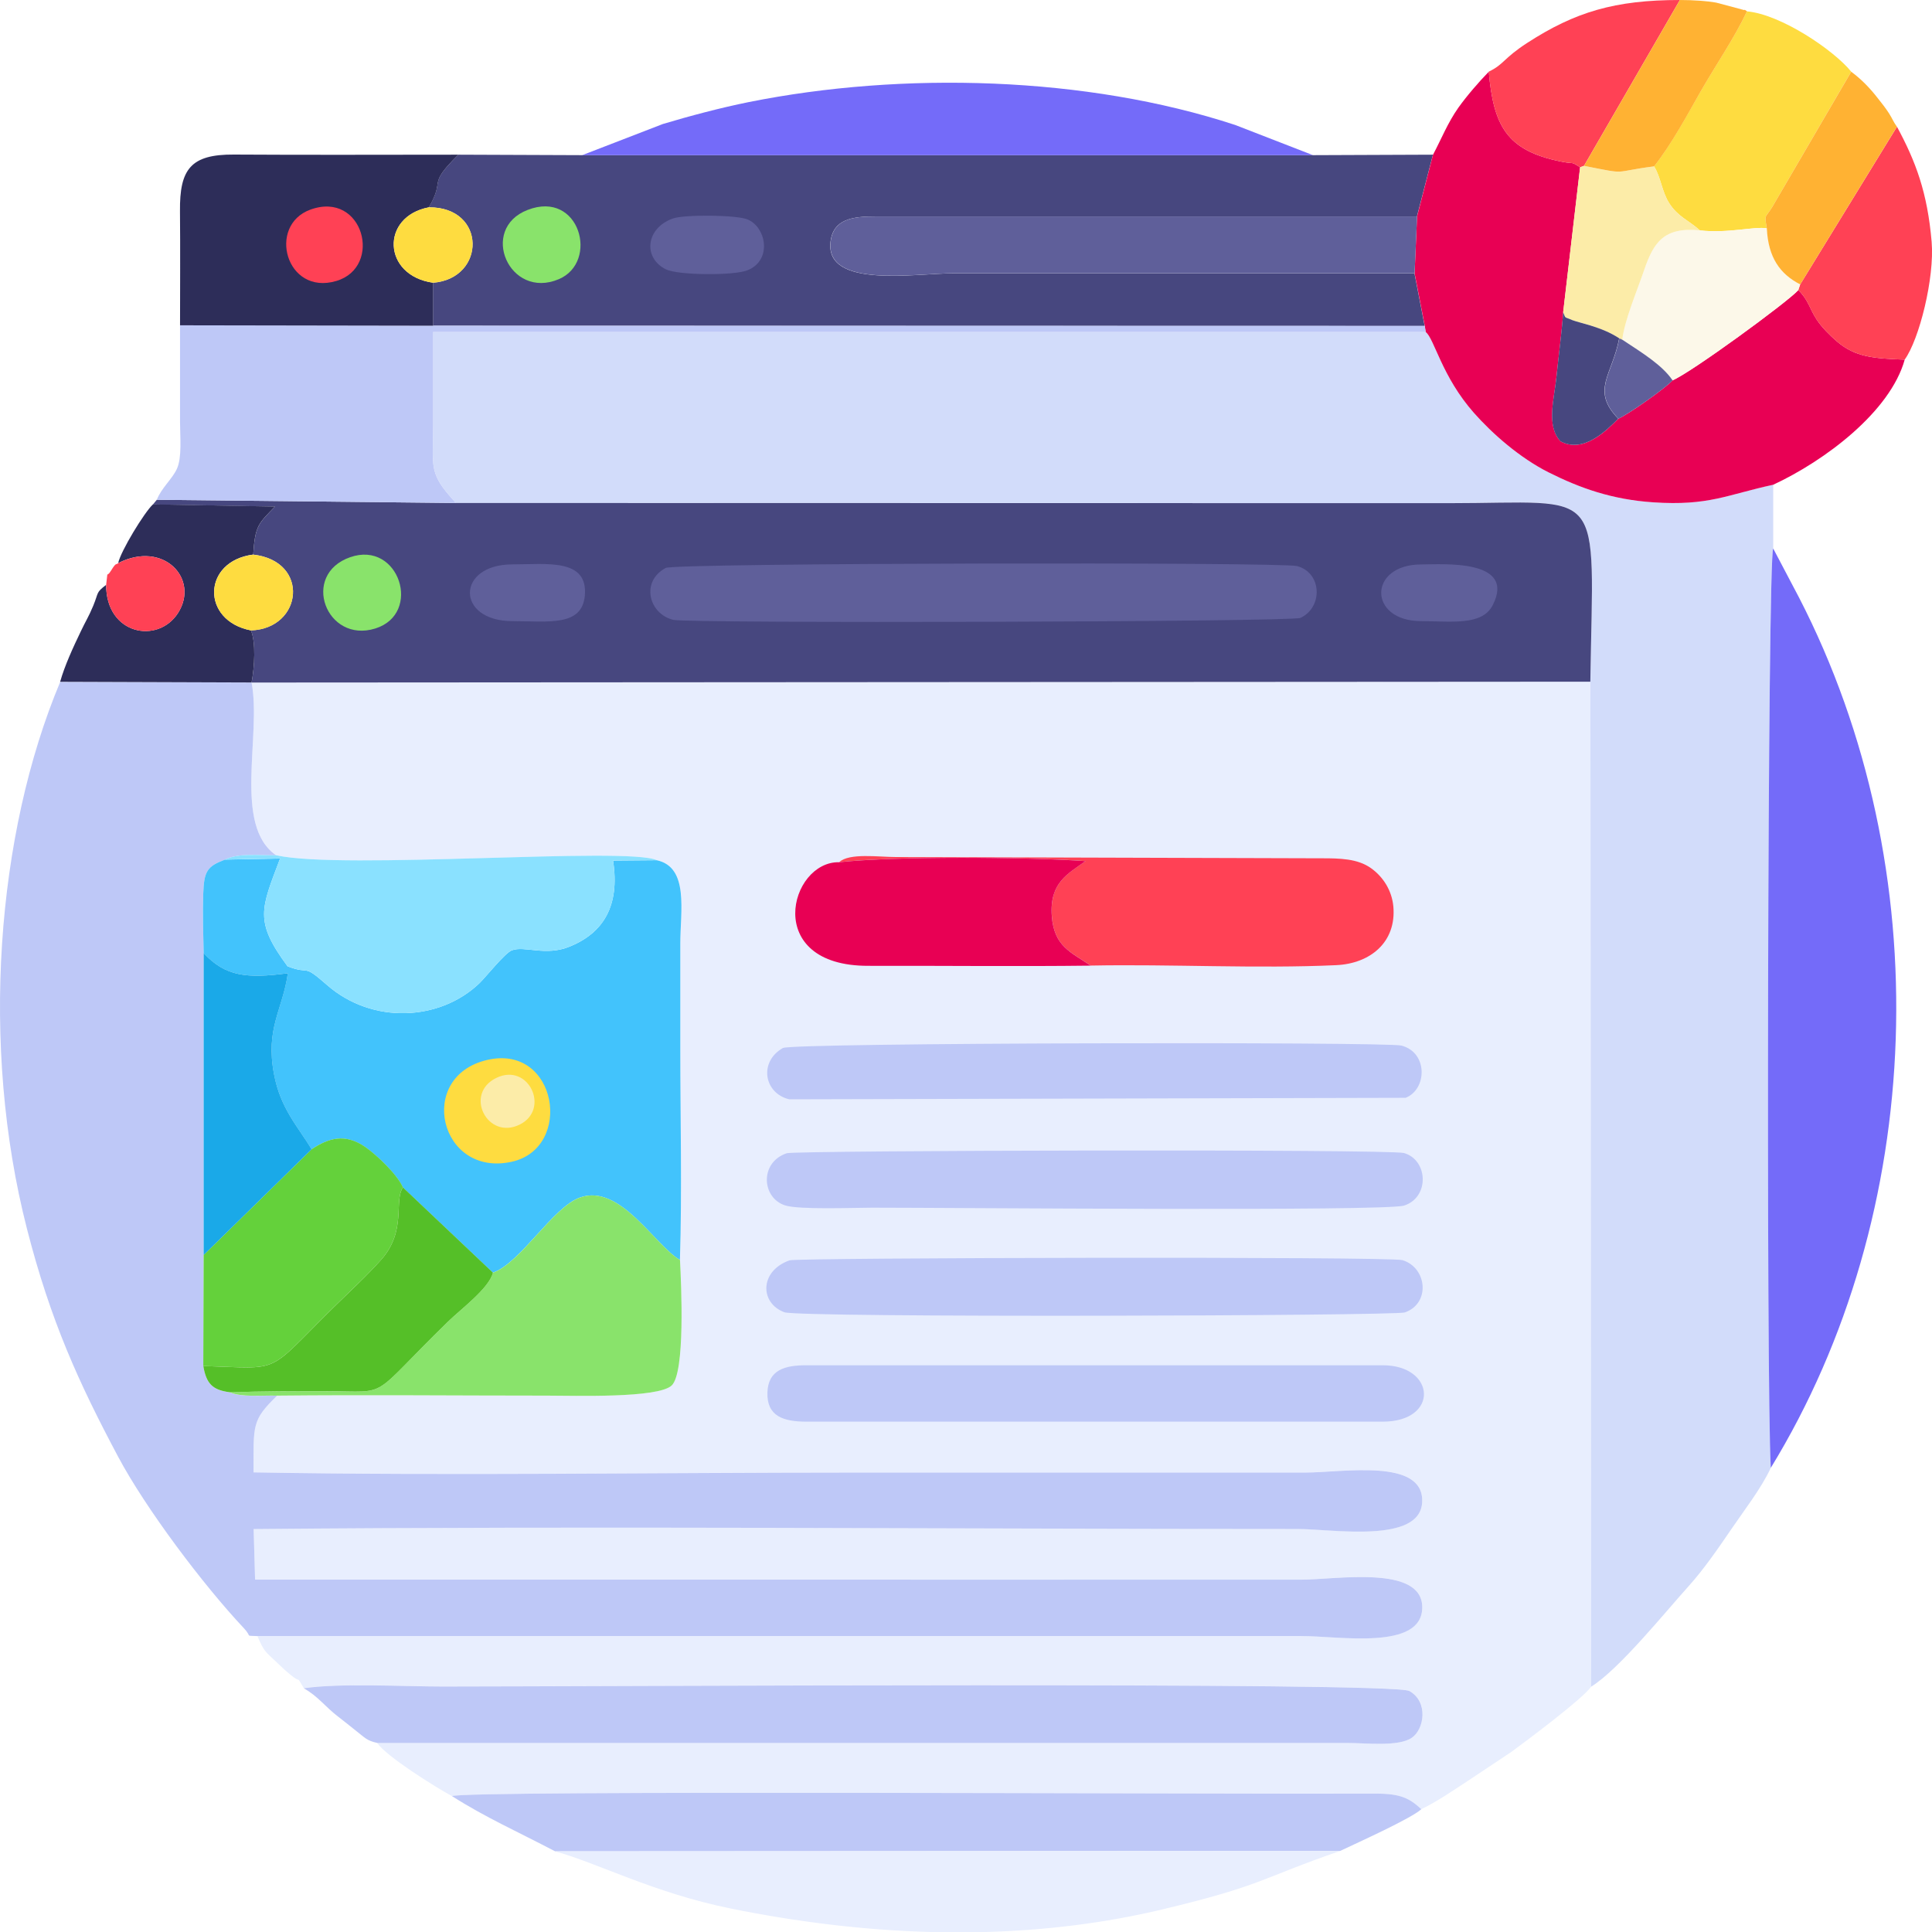 <svg width="32" height="32" viewBox="0 0 32 32" fill="none" xmlns="http://www.w3.org/2000/svg">
<g clip-path="url(#clip0_4869_12684)">
<path fill-rule="evenodd" clip-rule="evenodd" d="M4.575 14.166C5.675 14.413 10.385 14.021 10.878 14.247C11.416 14.364 11.268 15.093 11.268 15.625C11.268 16.208 11.268 16.791 11.268 17.375C11.268 18.527 11.299 19.721 11.263 20.869C11.285 21.295 11.349 22.731 11.125 22.946C10.901 23.161 9.512 23.116 9.067 23.116C7.576 23.116 6.08 23.101 4.59 23.115C4.167 23.524 4.2 23.605 4.2 24.386C7.489 24.444 10.832 24.389 14.127 24.389H21.62C22.239 24.389 23.584 24.144 23.556 24.874C23.53 25.575 22.067 25.323 21.492 25.323C15.761 25.323 9.902 25.272 4.201 25.325L4.224 26.162L21.556 26.163C22.128 26.163 23.558 25.912 23.557 26.622C23.556 27.34 22.182 27.097 21.556 27.097H4.263C4.381 27.371 4.388 27.346 4.598 27.547C4.678 27.623 4.708 27.654 4.796 27.727C5.013 27.91 4.888 27.718 5.032 27.962C5.636 27.873 6.685 27.933 7.337 27.933C9.799 27.933 23.065 27.852 23.343 28.007C23.664 28.186 23.59 28.641 23.384 28.782C23.163 28.934 22.621 28.868 22.324 28.868H6.248C6.389 29.086 7.214 29.602 7.486 29.749C7.715 29.649 20.243 29.719 22.776 29.708C23.194 29.707 23.342 29.782 23.541 29.966C23.818 29.832 24.077 29.649 24.309 29.499L25.033 29.017C25.286 28.831 26.216 28.137 26.354 27.937L26.342 11.29L4.167 11.304C4.334 12.18 3.853 13.672 4.575 14.165V14.166Z" fill="#E8EEFE"/>
<path fill-rule="evenodd" clip-rule="evenodd" d="M7.55 8.331L23.99 8.333C26.612 8.333 26.392 7.977 26.342 11.29L26.354 27.937C26.815 27.652 27.575 26.708 27.976 26.264C28.226 25.985 28.463 25.64 28.678 25.325C28.884 25.022 29.174 24.65 29.33 24.312C29.252 23.008 29.276 9.244 29.37 9.084V8.028C28.604 8.194 28.305 8.382 27.382 8.32C26.7 8.273 26.173 8.086 25.646 7.821C25.177 7.586 24.723 7.191 24.413 6.839C23.878 6.233 23.756 5.609 23.614 5.499H7.174C7.174 6.02 7.175 6.541 7.174 7.062C7.173 7.68 7.106 7.822 7.448 8.213L7.55 8.331H7.55Z" fill="#D2DCFA"/>
<path fill-rule="evenodd" clip-rule="evenodd" d="M4.263 27.098H21.556C22.182 27.098 23.556 27.342 23.557 26.623C23.558 25.913 22.128 26.164 21.556 26.164L4.225 26.163L4.201 25.326C9.902 25.274 15.761 25.325 21.492 25.325C22.067 25.325 23.53 25.576 23.556 24.875C23.584 24.145 22.239 24.39 21.62 24.39H14.127C10.832 24.39 7.489 24.445 4.2 24.387C4.2 23.606 4.167 23.525 4.59 23.117C4.331 23.111 3.992 23.146 3.81 23.062C3.519 23.024 3.417 22.92 3.367 22.626L3.373 20.787L3.373 15.787C3.366 15.473 3.355 15.121 3.366 14.809C3.378 14.428 3.43 14.35 3.726 14.238C3.949 14.126 4.27 14.17 4.575 14.167C3.853 13.673 4.335 12.181 4.167 11.305L0.997 11.295C-0.06 13.811 -0.33 17.323 0.446 20.351C0.837 21.878 1.303 22.899 1.956 24.127C2.412 24.983 3.361 26.247 4.041 26.97C4.182 27.12 4.046 27.087 4.263 27.099V27.098Z" fill="#BEC8F7"/>
<path fill-rule="evenodd" clip-rule="evenodd" d="M4.194 9.186C5.14 9.294 5.015 10.412 4.156 10.441C4.24 10.641 4.216 11.046 4.167 11.305L26.341 11.291C26.392 7.978 26.612 8.334 23.989 8.334L7.549 8.331L2.597 8.278L2.533 8.356L4.554 8.391C4.285 8.672 4.226 8.697 4.194 9.187V9.186Z" fill="#47477F"/>
<path fill-rule="evenodd" clip-rule="evenodd" d="M7.102 3.434C8.062 3.426 8.052 4.613 7.173 4.683V5.395L23.597 5.399L23.428 4.527C20.882 4.527 18.337 4.527 15.791 4.527C15.169 4.527 13.672 4.783 13.755 4.011C13.797 3.624 14.125 3.584 14.507 3.585H23.469L23.734 2.562L21.747 2.57L9.642 2.57L7.592 2.562C7.058 3.091 7.387 2.946 7.102 3.434H7.102Z" fill="#47477F"/>
<path fill-rule="evenodd" clip-rule="evenodd" d="M3.372 15.787C3.734 16.174 4.087 16.21 4.767 16.12C4.678 16.738 4.394 17.027 4.538 17.794C4.647 18.368 4.941 18.667 5.16 19.036C5.435 18.854 5.713 18.762 6.055 19.002C6.233 19.127 6.574 19.445 6.673 19.668L8.164 21.08C8.622 20.919 9.157 19.992 9.608 19.834C10.273 19.601 10.842 20.625 11.262 20.869C11.298 19.721 11.268 18.528 11.268 17.375C11.268 16.792 11.268 16.209 11.268 15.626C11.268 15.094 11.416 14.364 10.878 14.248L10.154 14.254C10.272 15.016 9.983 15.455 9.437 15.678C9.032 15.844 8.69 15.659 8.476 15.741C8.364 15.784 8.046 16.183 7.945 16.281C7.292 16.912 6.166 16.972 5.416 16.314C4.993 15.943 5.157 16.157 4.763 16.005C4.207 15.254 4.324 15.056 4.639 14.22L3.726 14.238C3.43 14.35 3.378 14.428 3.366 14.809C3.355 15.121 3.366 15.473 3.373 15.787L3.372 15.787Z" fill="#42C3FC"/>
<path fill-rule="evenodd" clip-rule="evenodd" d="M29.33 24.312C31.905 20.106 32.117 14.395 29.797 9.896L29.37 9.085C29.276 9.245 29.252 23.008 29.33 24.313V24.312Z" fill="#746BF9"/>
<path fill-rule="evenodd" clip-rule="evenodd" d="M23.735 2.562L23.471 3.585L23.43 4.527L23.599 5.399L23.614 5.499C23.757 5.609 23.878 6.233 24.413 6.839C24.724 7.191 25.178 7.586 25.646 7.822C26.174 8.087 26.701 8.274 27.382 8.32C28.305 8.382 28.604 8.194 29.37 8.029C30.224 7.632 31.306 6.822 31.548 5.957C31.045 5.937 30.732 5.919 30.426 5.656C30.311 5.558 30.171 5.417 30.092 5.296C29.969 5.109 29.956 4.972 29.786 4.805C29.61 5.002 28.003 6.177 27.703 6.3C27.573 6.439 26.963 6.868 26.804 6.935C26.604 7.134 26.23 7.514 25.848 7.31C25.605 7.052 25.745 6.597 25.779 6.249C25.815 5.897 25.869 5.507 25.891 5.172L26.172 2.77C26.003 2.664 26.093 2.724 25.856 2.676C24.951 2.495 24.737 2.078 24.659 1.188C24.504 1.346 24.295 1.587 24.154 1.785C23.975 2.04 23.874 2.302 23.735 2.563L23.735 2.562Z" fill="#E80054"/>
<path fill-rule="evenodd" clip-rule="evenodd" d="M6.248 28.869H22.324C22.62 28.869 23.163 28.935 23.384 28.783C23.59 28.642 23.663 28.187 23.343 28.008C23.064 27.853 9.799 27.934 7.337 27.934C6.685 27.934 5.636 27.874 5.031 27.963C5.271 28.097 5.385 28.27 5.607 28.438C5.718 28.522 5.767 28.566 5.89 28.662C6.046 28.783 6.076 28.832 6.248 28.868V28.869Z" fill="#BEC8F7"/>
<path fill-rule="evenodd" clip-rule="evenodd" d="M9.195 30.664L22.197 30.657C22.497 30.516 23.376 30.118 23.542 29.966C23.343 29.782 23.195 29.706 22.776 29.708C20.243 29.719 7.716 29.649 7.486 29.749C8.047 30.106 8.564 30.333 9.195 30.664L9.195 30.664Z" fill="#BEC8F7"/>
<path fill-rule="evenodd" clip-rule="evenodd" d="M2.598 8.278L7.55 8.331L7.447 8.213C7.106 7.823 7.172 7.681 7.174 7.062C7.175 6.541 7.174 6.021 7.174 5.499H23.613L23.598 5.398L7.174 5.395L2.982 5.388C2.982 5.925 2.981 6.462 2.982 7C2.983 7.247 3.015 7.576 2.931 7.763C2.855 7.932 2.67 8.086 2.598 8.277L2.598 8.278Z" fill="#BEC8F7"/>
<path fill-rule="evenodd" clip-rule="evenodd" d="M22.197 30.657L9.195 30.665C9.878 30.849 10.825 31.351 12.093 31.609C13.174 31.829 14.288 31.969 15.407 32H16.331C17.315 31.972 18.295 31.854 19.251 31.626C20.939 31.223 20.869 31.114 22.197 30.658L22.197 30.657Z" fill="#E8EEFE"/>
<path fill-rule="evenodd" clip-rule="evenodd" d="M2.982 5.388L7.174 5.395V4.683C6.332 4.565 6.3 3.586 7.103 3.434C7.388 2.946 7.059 3.091 7.592 2.562C6.354 2.562 5.115 2.568 3.876 2.56C3.158 2.555 2.974 2.802 2.981 3.498C2.987 4.127 2.982 4.758 2.982 5.387V5.388Z" fill="#2D2D59"/>
<path fill-rule="evenodd" clip-rule="evenodd" d="M10.879 14.247C10.385 14.02 5.676 14.412 4.576 14.166C4.27 14.169 3.949 14.126 3.727 14.237L4.639 14.219C4.324 15.055 4.207 15.254 4.763 16.005C5.158 16.157 4.993 15.942 5.416 16.314C6.166 16.972 7.293 16.912 7.945 16.281C8.047 16.182 8.364 15.783 8.476 15.74C8.691 15.659 9.032 15.843 9.438 15.677C9.984 15.454 10.273 15.015 10.154 14.253L10.878 14.247H10.879Z" fill="#8AE1FF"/>
<path fill-rule="evenodd" clip-rule="evenodd" d="M8.165 21.079C8.102 21.338 7.626 21.69 7.419 21.892C6.084 23.194 6.487 23.045 5.416 23.043C4.892 23.041 4.331 23.043 3.811 23.061C3.992 23.145 4.332 23.11 4.591 23.116C6.08 23.101 7.576 23.116 9.067 23.116C9.512 23.116 10.902 23.162 11.126 22.947C11.35 22.731 11.285 21.296 11.263 20.869C10.843 20.625 10.273 19.601 9.609 19.834C9.157 19.992 8.623 20.919 8.165 21.08V21.079Z" fill="#89E36B"/>
<path fill-rule="evenodd" clip-rule="evenodd" d="M11.027 9.407C10.606 9.63 10.746 10.171 11.154 10.267C11.412 10.327 21.396 10.303 21.541 10.234C21.92 10.053 21.892 9.482 21.483 9.376C21.22 9.307 11.184 9.323 11.027 9.407Z" fill="#5F5F9A"/>
<path fill-rule="evenodd" clip-rule="evenodd" d="M13.032 19.101C12.577 19.252 12.614 19.844 13.007 19.966C13.239 20.039 14.146 20.003 14.448 20.003C15.795 20.003 22.949 20.066 23.256 19.968C23.682 19.831 23.654 19.213 23.255 19.098C23.02 19.03 13.175 19.054 13.032 19.101H13.032Z" fill="#BEC8F7"/>
<path fill-rule="evenodd" clip-rule="evenodd" d="M13.078 20.875C12.577 21.052 12.583 21.584 12.992 21.735C13.244 21.827 23.099 21.796 23.268 21.738C23.696 21.589 23.638 20.997 23.229 20.872C23.02 20.809 13.202 20.831 13.078 20.875H13.078Z" fill="#BEC8F7"/>
<path fill-rule="evenodd" clip-rule="evenodd" d="M13.358 23.547H22.902C23.843 23.547 23.782 22.613 22.902 22.613H13.358C13.011 22.613 12.723 22.682 12.711 23.064C12.699 23.456 12.973 23.547 13.358 23.547Z" fill="#BEC8F7"/>
<path fill-rule="evenodd" clip-rule="evenodd" d="M9.643 2.57L21.747 2.57L20.459 2.07C17.993 1.26 14.947 1.18 12.401 1.691C11.934 1.785 11.412 1.924 10.979 2.054L9.643 2.57Z" fill="#746BF9"/>
<path fill-rule="evenodd" clip-rule="evenodd" d="M12.969 17.357C12.562 17.588 12.655 18.109 13.072 18.208L23.282 18.183C23.638 18.042 23.655 17.432 23.211 17.318C22.957 17.253 13.124 17.27 12.969 17.358V17.357Z" fill="#BEC8F7"/>
<path fill-rule="evenodd" clip-rule="evenodd" d="M18.065 15.993C19.399 15.967 20.817 16.047 22.133 15.986C22.694 15.96 23.132 15.607 23.078 15.011C23.053 14.75 22.911 14.523 22.706 14.378C22.485 14.222 22.195 14.215 21.879 14.216L14.831 14.195C14.555 14.195 14.065 14.124 13.9 14.28C14.837 14.179 17 14.193 17.98 14.262C17.694 14.47 17.38 14.615 17.422 15.173C17.459 15.68 17.742 15.771 18.065 15.993V15.993Z" fill="#FF4155"/>
<path fill-rule="evenodd" clip-rule="evenodd" d="M23.43 4.526L23.471 3.585H14.509C14.127 3.584 13.799 3.624 13.757 4.01C13.674 4.782 15.171 4.526 15.793 4.526C18.339 4.526 20.884 4.526 23.43 4.526Z" fill="#5F5F9A"/>
<path fill-rule="evenodd" clip-rule="evenodd" d="M5.161 19.035L3.373 20.786L3.367 22.625C4.689 22.666 4.387 22.776 5.517 21.661C5.784 21.398 6.063 21.145 6.309 20.87C6.742 20.384 6.518 19.898 6.674 19.666C6.575 19.444 6.234 19.126 6.056 19.001C5.713 18.761 5.436 18.853 5.161 19.035V19.035Z" fill="#64D13B"/>
<path fill-rule="evenodd" clip-rule="evenodd" d="M18.065 15.994C17.741 15.772 17.459 15.68 17.421 15.173C17.38 14.615 17.693 14.471 17.979 14.263C16.999 14.194 14.836 14.18 13.9 14.281C13.075 14.263 12.623 16.001 14.381 15.997C15.607 15.994 16.839 16.009 18.065 15.994L18.065 15.994Z" fill="#E80054"/>
<path fill-rule="evenodd" clip-rule="evenodd" d="M27.396 2.755C27.508 2.934 27.526 3.178 27.648 3.367C27.794 3.593 27.964 3.645 28.156 3.816C28.63 3.868 29.063 3.746 29.263 3.782C29.223 3.537 29.233 3.623 29.353 3.43L30.662 1.187C30.373 0.83 29.498 0.238 28.935 0.188C28.719 0.642 28.429 1.059 28.168 1.514C27.936 1.918 27.685 2.387 27.397 2.755L27.396 2.755Z" fill="#FEDC40"/>
<path fill-rule="evenodd" clip-rule="evenodd" d="M3.367 22.625C3.417 22.919 3.519 23.024 3.811 23.061C4.331 23.042 4.892 23.041 5.416 23.042C6.487 23.045 6.084 23.194 7.419 21.892C7.626 21.689 8.102 21.338 8.165 21.079L6.674 19.667C6.518 19.898 6.742 20.385 6.309 20.87C6.063 21.145 5.784 21.399 5.517 21.662C4.387 22.776 4.689 22.667 3.367 22.625V22.625Z" fill="#55BF28"/>
<path fill-rule="evenodd" clip-rule="evenodd" d="M1.957 9.327C2.711 8.943 3.309 9.591 2.948 10.154C2.614 10.674 1.756 10.513 1.758 9.687C1.585 9.82 1.639 9.803 1.544 10.034C1.469 10.215 1.417 10.29 1.338 10.458C1.213 10.718 1.07 11.027 0.996 11.293L4.167 11.304C4.216 11.045 4.24 10.64 4.156 10.441C3.326 10.281 3.348 9.293 4.194 9.185C4.225 8.697 4.285 8.671 4.554 8.39L2.533 8.354C2.391 8.486 2 9.126 1.957 9.327L1.957 9.327Z" fill="#2D2D59"/>
<path fill-rule="evenodd" clip-rule="evenodd" d="M3.373 20.787L5.161 19.036C4.942 18.667 4.647 18.368 4.539 17.794C4.394 17.027 4.679 16.738 4.768 16.12C4.087 16.21 3.734 16.174 3.373 15.787L3.373 20.787H3.373Z" fill="#1AA9E8"/>
<path fill-rule="evenodd" clip-rule="evenodd" d="M29.817 4.711L29.785 4.804C29.955 4.972 29.968 5.109 30.091 5.296C30.171 5.417 30.311 5.557 30.425 5.656C30.731 5.918 31.044 5.937 31.547 5.957C31.788 5.626 32.045 4.601 31.994 4.004C31.924 3.19 31.733 2.679 31.42 2.099L29.817 4.711L29.817 4.711Z" fill="#FF4155"/>
<path fill-rule="evenodd" clip-rule="evenodd" d="M24.658 1.187C24.737 2.077 24.95 2.495 25.856 2.676C26.093 2.724 26.002 2.664 26.172 2.77L26.236 2.747L27.824 0C26.747 0 26.087 0.198 25.295 0.711C24.896 0.97 24.913 1.065 24.658 1.187Z" fill="#FF4155"/>
<path fill-rule="evenodd" clip-rule="evenodd" d="M28.157 3.816C27.562 3.756 27.388 4.011 27.23 4.476C27.116 4.811 26.906 5.304 26.869 5.627C27.196 5.843 27.53 6.046 27.702 6.299C28.001 6.176 29.609 5.002 29.785 4.805L29.816 4.711C29.481 4.538 29.287 4.265 29.264 3.782C29.064 3.746 28.63 3.869 28.157 3.817L28.157 3.816Z" fill="#FCF8E9"/>
<path fill-rule="evenodd" clip-rule="evenodd" d="M25.891 5.172C25.938 5.286 25.904 5.24 26.045 5.303C26.075 5.316 26.295 5.376 26.343 5.391C26.525 5.449 26.662 5.501 26.82 5.604L26.87 5.627C26.907 5.304 27.117 4.811 27.231 4.476C27.389 4.011 27.562 3.756 28.157 3.816C27.964 3.645 27.795 3.593 27.649 3.367C27.526 3.178 27.509 2.933 27.397 2.755C26.673 2.85 26.993 2.897 26.236 2.747L26.171 2.771L25.891 5.172H25.891Z" fill="#FCECA8"/>
<path fill-rule="evenodd" clip-rule="evenodd" d="M29.264 3.782C29.287 4.265 29.481 4.538 29.817 4.711L31.419 2.099C31.355 2.01 31.347 1.97 31.289 1.879C31.227 1.783 31.172 1.715 31.1 1.624C30.971 1.458 30.831 1.313 30.662 1.188L29.353 3.43C29.233 3.624 29.223 3.537 29.264 3.782H29.264Z" fill="#FFB233"/>
<path fill-rule="evenodd" clip-rule="evenodd" d="M26.237 2.747C26.994 2.896 26.674 2.849 27.398 2.755C27.687 2.387 27.938 1.919 28.169 1.514C28.43 1.059 28.72 0.642 28.936 0.187C28.921 0.179 28.897 0.153 28.889 0.167L28.428 0.044C28.292 0.018 28.051 0 27.824 0L26.236 2.747H26.237Z" fill="#FFB233"/>
<path fill-rule="evenodd" clip-rule="evenodd" d="M8.074 17.555C6.883 17.827 7.28 19.508 8.477 19.242C9.502 19.015 9.233 17.29 8.074 17.555Z" fill="#FEDC40"/>
<path fill-rule="evenodd" clip-rule="evenodd" d="M26.803 6.935C26.345 6.461 26.702 6.218 26.819 5.603C26.661 5.501 26.524 5.449 26.342 5.391C26.294 5.376 26.073 5.316 26.044 5.303C25.903 5.24 25.937 5.286 25.891 5.172C25.868 5.507 25.814 5.897 25.779 6.249C25.744 6.598 25.604 7.052 25.847 7.31C26.229 7.514 26.603 7.134 26.804 6.935H26.803Z" fill="#47477F"/>
<path fill-rule="evenodd" clip-rule="evenodd" d="M8.489 10.288C9.08 10.288 9.641 10.384 9.687 9.863C9.74 9.244 9.055 9.348 8.489 9.348C7.55 9.348 7.546 10.288 8.489 10.288Z" fill="#5F5F9A"/>
<path fill-rule="evenodd" clip-rule="evenodd" d="M11.148 3.618C10.694 3.778 10.646 4.271 11.029 4.461C11.229 4.56 12.143 4.567 12.373 4.479C12.792 4.321 12.697 3.77 12.386 3.636C12.203 3.557 11.333 3.552 11.148 3.618Z" fill="#5F5F9A"/>
<path fill-rule="evenodd" clip-rule="evenodd" d="M23.541 10.288C24.031 10.288 24.548 10.37 24.724 10.024C25.119 9.251 23.881 9.349 23.541 9.349C22.657 9.349 22.655 10.288 23.541 10.288Z" fill="#5F5F9A"/>
<path fill-rule="evenodd" clip-rule="evenodd" d="M8.739 3.477C7.927 3.791 8.434 4.972 9.256 4.624C9.926 4.34 9.604 3.141 8.739 3.477Z" fill="#89E36B"/>
<path fill-rule="evenodd" clip-rule="evenodd" d="M5.8 9.229C4.973 9.518 5.403 10.663 6.216 10.41C7.001 10.165 6.611 8.946 5.8 9.229Z" fill="#89E36B"/>
<path fill-rule="evenodd" clip-rule="evenodd" d="M1.957 9.328C1.92 9.362 1.929 9.305 1.84 9.45C1.751 9.595 1.795 9.4 1.758 9.688C1.756 10.513 2.614 10.675 2.948 10.155C3.309 9.591 2.711 8.943 1.957 9.328Z" fill="#FF4155"/>
<path fill-rule="evenodd" clip-rule="evenodd" d="M5.141 3.472C4.422 3.733 4.735 4.901 5.57 4.654C6.348 4.424 6.02 3.153 5.141 3.472Z" fill="#FF4155"/>
<path fill-rule="evenodd" clip-rule="evenodd" d="M7.174 4.683C8.053 4.613 8.063 3.426 7.103 3.434C6.301 3.586 6.332 4.566 7.174 4.683Z" fill="#FEDC40"/>
<path fill-rule="evenodd" clip-rule="evenodd" d="M4.157 10.442C5.015 10.413 5.14 9.294 4.195 9.187C3.348 9.295 3.327 10.282 4.157 10.442Z" fill="#FEDC40"/>
<path fill-rule="evenodd" clip-rule="evenodd" d="M26.805 6.935C26.963 6.867 27.574 6.439 27.703 6.3C27.532 6.046 27.198 5.843 26.871 5.627L26.821 5.604C26.704 6.218 26.348 6.461 26.805 6.935Z" fill="#5F5F9A"/>
<path fill-rule="evenodd" clip-rule="evenodd" d="M8.224 17.852C7.675 18.114 8.074 18.897 8.613 18.624C9.115 18.369 8.756 17.597 8.224 17.852Z" fill="#FCECA8"/>
</g>
<defs>
<clipPath id="clip0_4869_12684">
<rect width="32" height="32" fill="white"/>
</clipPath>
</defs>
</svg>
